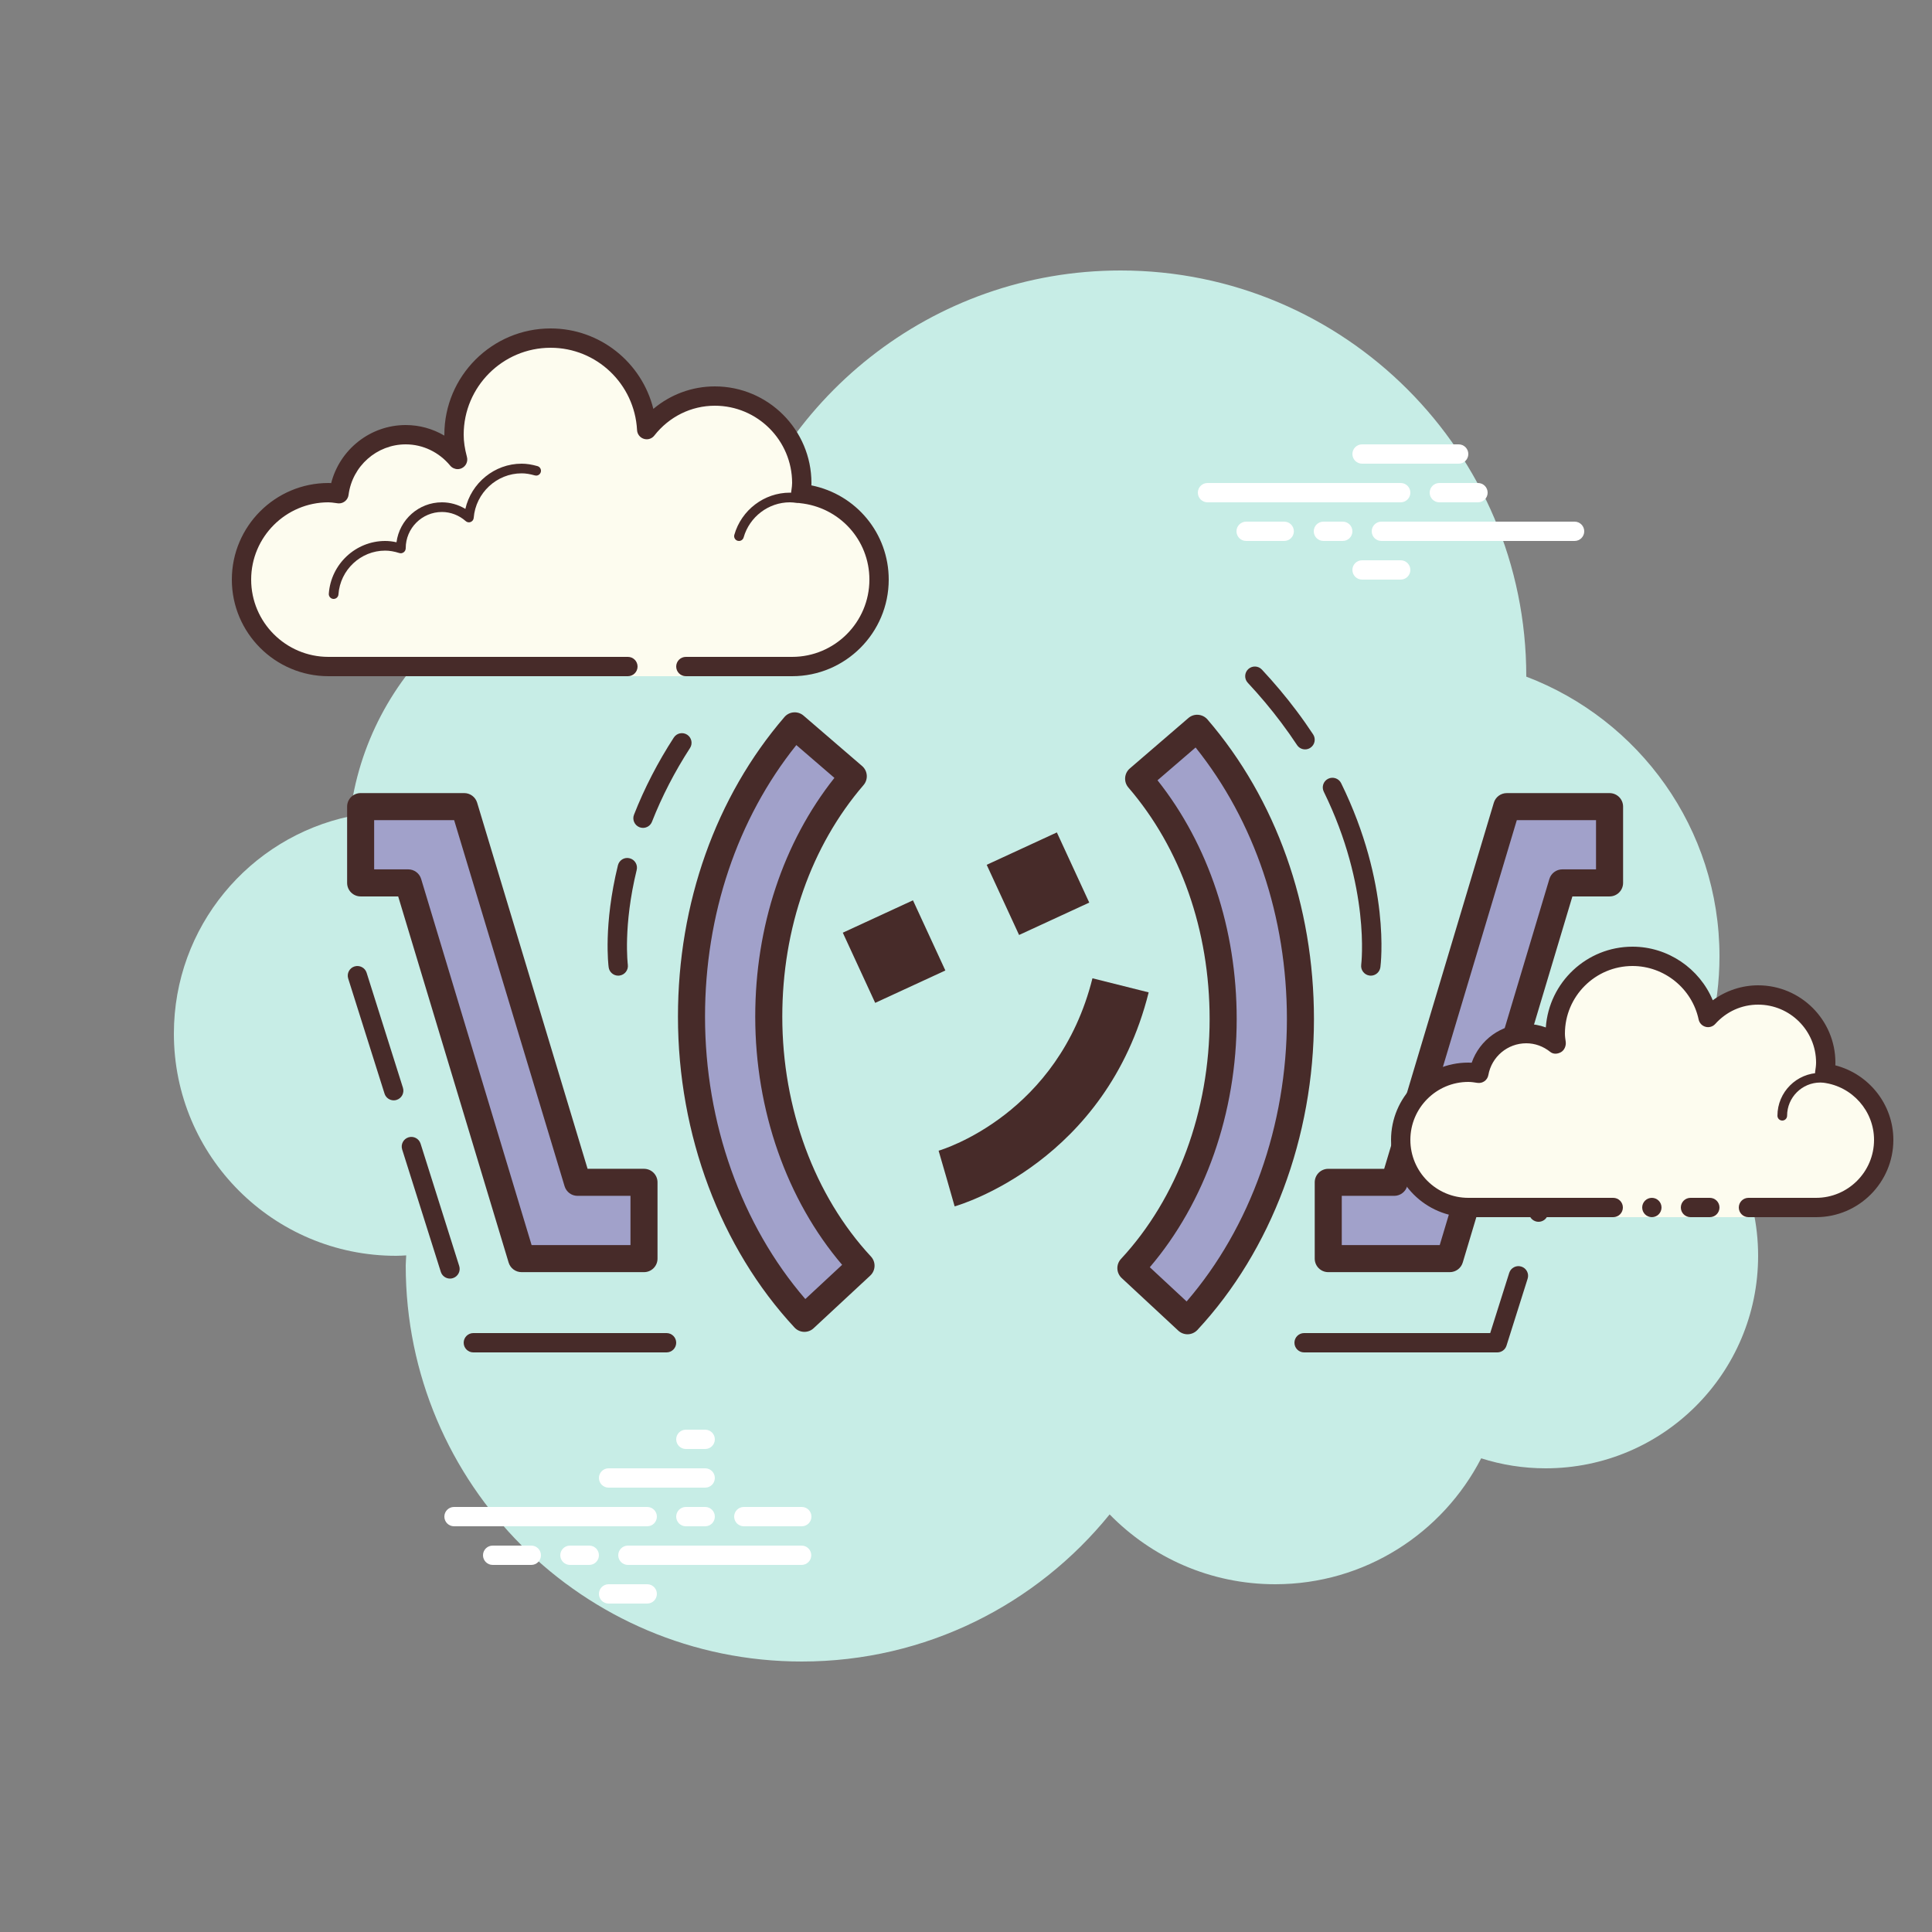<svg xmlns="http://www.w3.org/2000/svg"  viewBox="0 0 100 100" width="100px" height="100px"><rect x="0" y="0" width="100" height="100" fill="#808080" stroke="none"/><path fill="#c7ede6" d="M87.215,56.71C88.35,54.555,89,52.105,89,49.5c0-6.621-4.159-12.257-10.001-14.478 C78.999,35.015,79,35.008,79,35c0-11.598-9.402-21-21-21c-9.784,0-17.981,6.701-20.313,15.757C36.211,29.272,34.638,29,33,29 c-7.692,0-14.023,5.793-14.89,13.252C12.906,43.353,9,47.969,9,53.5C9,59.851,14.149,65,20.5,65c0.177,0,0.352-0.012,0.526-0.022 C21.022,65.153,21,65.324,21,65.5C21,76.822,30.178,86,41.5,86c6.437,0,12.175-2.972,15.934-7.614C59.612,80.611,62.64,82,66,82 c4.65,0,8.674-2.65,10.666-6.518C77.718,75.817,78.837,76,80,76c6.075,0,11-4.925,11-11C91,61.689,89.53,58.727,87.215,56.71z"/><path fill="#fdfcef" d="M32.5,34.5V35h3v-0.5c0,0,4.242,0,5.5,0c2.485,0,4.5-2.015,4.5-4.5 c0-2.333-1.782-4.229-4.055-4.455C41.467,25.364,41.5,25.187,41.5,25c0-2.485-2.015-4.5-4.5-4.5c-1.438,0-2.703,0.686-3.527,1.736 C33.333,19.6,31.171,17.5,28.5,17.5c-2.761,0-5,2.239-5,5c0,0.446,0.077,0.87,0.187,1.282C23.045,23.005,22.086,22.5,21,22.5 c-1.781,0-3.234,1.335-3.455,3.055C17.364,25.533,17.187,25.5,17,25.5c-2.485,0-4.5,2.015-4.5,4.5s2.015,4.5,4.5,4.5s9.5,0,9.5,0 H32.5z"/><path fill="#472b29" d="M28.5,17c-3.033,0-5.5,2.467-5.5,5.5c0,0.016,0,0.031,0,0.047C22.398,22.192,21.71,22,21,22 c-1.831,0-3.411,1.261-3.858,3.005C17.095,25.002,17.048,25,17,25c-2.757,0-5,2.243-5,5s2.243,5,5,5h15.5 c0.276,0,0.5-0.224,0.5-0.5S32.776,34,32.5,34H17c-2.206,0-4-1.794-4-4s1.794-4,4-4c0.117,0,0.23,0.017,0.343,0.032l0.141,0.019 c0.021,0.003,0.041,0.004,0.062,0.004c0.246,0,0.462-0.185,0.495-0.437C18.232,24.125,19.504,23,21,23 c0.885,0,1.723,0.401,2.301,1.1c0.098,0.118,0.241,0.182,0.386,0.182c0.078,0,0.156-0.018,0.228-0.056 c0.209-0.107,0.314-0.346,0.254-0.573C24.054,23.218,24,22.852,24,22.5c0-2.481,2.019-4.5,4.5-4.5 c2.381,0,4.347,1.872,4.474,4.263c0.011,0.208,0.15,0.387,0.349,0.45c0.05,0.016,0.101,0.024,0.152,0.024 c0.15,0,0.296-0.069,0.392-0.192C34.638,21.563,35.779,21,37,21c2.206,0,4,1.794,4,4c0,0.117-0.017,0.23-0.032,0.343l-0.019,0.141 c-0.016,0.134,0.022,0.268,0.106,0.373c0.084,0.105,0.207,0.172,0.34,0.185C43.451,26.247,45,27.949,45,30c0,2.206-1.794,4-4,4 h-5.5c-0.276,0-0.5,0.224-0.5,0.5s0.224,0.5,0.5,0.5H41c2.757,0,5-2.243,5-5c0-2.397-1.689-4.413-4.003-4.877 C41.999,25.082,42,25.041,42,25c0-2.757-2.243-5-5-5c-1.176,0-2.293,0.416-3.183,1.164C33.219,18.76,31.055,17,28.5,17L28.5,17z"/><path fill="#472b29" d="M27,24c-1.403,0-2.609,0.999-2.913,2.341C23.72,26.119,23.301,26,22.875,26 c-1.202,0-2.198,0.897-2.353,2.068C20.319,28.022,20.126,28,19.937,28c-1.529,0-2.811,1.2-2.918,2.732 C17.01,30.87,17.114,30.99,17.251,31c0.006,0,0.012,0,0.018,0c0.13,0,0.24-0.101,0.249-0.232c0.089-1.271,1.151-2.268,2.419-2.268 c0.229,0,0.47,0.042,0.738,0.127c0.022,0.007,0.045,0.01,0.067,0.01c0.055,0,0.11-0.02,0.156-0.054 C20.962,28.537,21,28.455,21,28.375c0-1.034,0.841-1.875,1.875-1.875c0.447,0,0.885,0.168,1.231,0.473 c0.047,0.041,0.106,0.063,0.165,0.063c0.032,0,0.063-0.006,0.093-0.019c0.088-0.035,0.148-0.117,0.155-0.212 C24.623,25.512,25.712,24.5,27,24.5c0.208,0,0.425,0.034,0.682,0.107c0.023,0.007,0.047,0.01,0.07,0.01 c0.109,0,0.207-0.073,0.239-0.182c0.038-0.133-0.039-0.271-0.172-0.309C27.517,24.04,27.256,24,27,24L27,24z"/><path fill="#472b29" d="M40.883,25.5c-1.326,0-2.508,0.897-2.874,2.182c-0.038,0.133,0.039,0.271,0.172,0.309 C38.205,27.997,38.228,28,38.25,28c0.109,0,0.209-0.072,0.24-0.182C38.795,26.748,39.779,26,40.883,26 c0.117,0,0.23,0.014,0.342,0.029c0.012,0.002,0.023,0.003,0.035,0.003c0.121,0,0.229-0.092,0.246-0.217 c0.019-0.137-0.077-0.263-0.214-0.281C41.158,25.516,41.022,25.5,40.883,25.5L40.883,25.5z"/><path fill="#fff" d="M33.5,79h-10c-0.276,0-0.5-0.224-0.5-0.5s0.224-0.5,0.5-0.5h10c0.276,0,0.5,0.224,0.5,0.5 S33.777,79,33.5,79z"/><path fill="#fff" d="M36.5,79h-1c-0.276,0-0.5-0.224-0.5-0.5s0.224-0.5,0.5-0.5h1c0.276,0,0.5,0.224,0.5,0.5 S36.777,79,36.5,79z"/><path fill="#fff" d="M41.491,81H32.5c-0.276,0-0.5-0.224-0.5-0.5s0.224-0.5,0.5-0.5h8.991c0.276,0,0.5,0.224,0.5,0.5 S41.767,81,41.491,81z"/><path fill="#fff" d="M30.5,81h-1c-0.276,0-0.5-0.224-0.5-0.5s0.224-0.5,0.5-0.5h1c0.276,0,0.5,0.224,0.5,0.5 S30.777,81,30.5,81z"/><path fill="#fff" d="M27.5,81h-2c-0.276,0-0.5-0.224-0.5-0.5s0.224-0.5,0.5-0.5h2c0.276,0,0.5,0.224,0.5,0.5 S27.777,81,27.5,81z"/><path fill="#fff" d="M33.5,83h-2c-0.276,0-0.5-0.224-0.5-0.5s0.224-0.5,0.5-0.5h2c0.276,0,0.5,0.224,0.5,0.5 S33.776,83,33.5,83z"/><path fill="#fff" d="M36.5,74c-0.177,0-0.823,0-1,0c-0.276,0-0.5,0.224-0.5,0.5c0,0.276,0.224,0.5,0.5,0.5 c0.177,0,0.823,0,1,0c0.276,0,0.5-0.224,0.5-0.5C37,74.224,36.776,74,36.5,74z"/><path fill="#fff" d="M36.5,76c-0.177,0-4.823,0-5,0c-0.276,0-0.5,0.224-0.5,0.5c0,0.276,0.224,0.5,0.5,0.5 c0.177,0,4.823,0,5,0c0.276,0,0.5-0.224,0.5-0.5C37,76.224,36.776,76,36.5,76z"/><path fill="#fff" d="M41.5,78c-0.177,0-2.823,0-3,0c-0.276,0-0.5,0.224-0.5,0.5c0,0.276,0.224,0.5,0.5,0.5 c0.177,0,2.823,0,3,0c0.276,0,0.5-0.224,0.5-0.5C42,78.224,41.776,78,41.5,78z"/><path fill="#fff" d="M72.5,26h-10c-0.276,0-0.5-0.224-0.5-0.5s0.224-0.5,0.5-0.5h10c0.276,0,0.5,0.224,0.5,0.5 S72.776,26,72.5,26z"/><path fill="#fff" d="M76.5,26h-2c-0.276,0-0.5-0.224-0.5-0.5s0.224-0.5,0.5-0.5h2c0.276,0,0.5,0.224,0.5,0.5 S76.776,26,76.5,26z"/><path fill="#fff" d="M81.5,28h-10c-0.276,0-0.5-0.224-0.5-0.5s0.224-0.5,0.5-0.5h10c0.276,0,0.5,0.224,0.5,0.5 S81.777,28,81.5,28z"/><path fill="#fff" d="M69.5,28h-1c-0.276,0-0.5-0.224-0.5-0.5s0.224-0.5,0.5-0.5h1c0.276,0,0.5,0.224,0.5,0.5 S69.776,28,69.5,28z"/><path fill="#fff" d="M66.47,28H64.5c-0.276,0-0.5-0.224-0.5-0.5s0.224-0.5,0.5-0.5h1.97c0.276,0,0.5,0.224,0.5,0.5 S66.746,28,66.47,28z"/><path fill="#fff" d="M75.5,24h-5c-0.276,0-0.5-0.224-0.5-0.5s0.224-0.5,0.5-0.5h5c0.276,0,0.5,0.224,0.5,0.5 S75.777,24,75.5,24z"/><path fill="#fff" d="M72.5,30h-2c-0.276,0-0.5-0.224-0.5-0.5s0.224-0.5,0.5-0.5h2c0.276,0,0.5,0.224,0.5,0.5 S72.776,30,72.5,30z"/><g><polygon fill="#a1a1ca" points="33.333,65.146 26.996,65.146 21.129,45.698 18.667,45.698 18.667,41.75 24.026,41.75 29.893,61.197 33.333,61.197"/><path fill="#472b29" d="M33.333,65.846h-6.337c-0.309,0-0.581-0.202-0.67-0.498l-5.716-18.949h-1.943 c-0.387,0-0.7-0.313-0.7-0.7V41.75c0-0.387,0.313-0.7,0.7-0.7h5.36c0.309,0,0.581,0.202,0.67,0.498l5.716,18.949h2.92 c0.387,0,0.7,0.313,0.7,0.7v3.948C34.034,65.532,33.72,65.846,33.333,65.846z M27.516,64.445h5.117v-2.548h-2.74 c-0.309,0-0.581-0.202-0.67-0.498L23.506,42.45h-4.14v2.548h1.763c0.309,0,0.581,0.202,0.67,0.498L27.516,64.445z"/></g><g><path fill="#a1a1ca" d="M41.637,68.236c-3.715-3.995-5.846-9.687-5.846-15.614c0-5.704,1.897-11.049,5.343-15.052 l3.031,2.609c-2.821,3.277-4.374,7.696-4.374,12.442c0,4.928,1.741,9.627,4.775,12.892L41.637,68.236z"/><path fill="#472b29" d="M41.637,68.937c-0.188,0-0.375-0.075-0.513-0.224c-3.834-4.123-6.033-9.988-6.033-16.091 c0-5.871,1.958-11.379,5.512-15.509c0.121-0.141,0.293-0.228,0.479-0.241c0.184-0.014,0.368,0.046,0.509,0.168l3.031,2.609 c0.293,0.252,0.326,0.694,0.074,0.987c-2.711,3.149-4.205,7.406-4.205,11.985c0,4.753,1.672,9.278,4.588,12.415 c0.126,0.136,0.194,0.316,0.187,0.502s-0.087,0.361-0.223,0.487l-2.93,2.723C41.979,68.874,41.808,68.937,41.637,68.937z M41.218,38.565c-3.053,3.812-4.726,8.773-4.726,14.057c0,5.499,1.884,10.783,5.191,14.616l1.905-1.771 c-2.865-3.36-4.497-7.999-4.497-12.845c0-4.659,1.451-9.019,4.098-12.359L41.218,38.565z"/></g><g><polygon fill="#a1a1ca" points="75.042,65.146 68.75,65.146 68.75,61.197 72.165,61.197 77.99,41.75 83.311,41.75 83.311,45.698 80.866,45.698"/><path fill="#472b29" d="M75.042,65.846H68.75c-0.387,0-0.7-0.313-0.7-0.7v-3.948c0-0.387,0.313-0.7,0.7-0.7h2.895 l5.675-18.948c0.088-0.296,0.361-0.499,0.67-0.499h5.321c0.387,0,0.7,0.313,0.7,0.7v3.948c0,0.387-0.313,0.7-0.7,0.7h-1.924 l-5.675,18.948C75.624,65.643,75.351,65.846,75.042,65.846z M69.45,64.445h5.07l5.675-18.948c0.088-0.296,0.361-0.499,0.67-0.499 h1.745V42.45h-4.1l-5.675,18.948c-0.088,0.296-0.361,0.499-0.67,0.499H69.45V64.445z"/></g><g><path fill="#a1a1ca" d="M61.465,68.361l-2.93-2.723c3.035-3.265,4.775-7.964,4.775-12.892c0-4.746-1.553-9.165-4.374-12.442 l3.031-2.609c3.445,4.003,5.343,9.348,5.343,15.052C67.311,58.675,65.18,64.366,61.465,68.361z"/><path fill="#472b29" d="M61.465,69.062c-0.171,0-0.342-0.063-0.477-0.188l-2.93-2.723c-0.136-0.126-0.216-0.302-0.223-0.487 s0.061-0.366,0.187-0.502c2.916-3.137,4.588-7.662,4.588-12.415c0-4.579-1.493-8.836-4.205-11.985 c-0.252-0.293-0.219-0.735,0.074-0.987l3.031-2.609c0.141-0.122,0.324-0.184,0.509-0.168c0.185,0.014,0.357,0.101,0.479,0.241 c3.554,4.13,5.512,9.638,5.512,15.509c0,6.103-2.199,11.968-6.033,16.091C61.839,68.986,61.652,69.062,61.465,69.062z M59.514,65.592l1.905,1.771c3.307-3.833,5.191-9.117,5.191-14.616c0-5.283-1.673-10.245-4.726-14.057l-1.971,1.697 c2.647,3.341,4.098,7.7,4.098,12.359C64.011,57.593,62.379,62.231,59.514,65.592z"/></g><g><path fill="#472b29" d="M49.412,62.442l-0.824-2.885L49,61l-0.418-1.44c0.253-0.074,6.209-1.907,7.963-8.924l2.91,0.729 C57.27,60.104,49.732,62.351,49.412,62.442z"/></g><g><rect width="4" height="4" x="44.276" y="47.257" fill="#472b29" transform="rotate(-24.776 46.27 49.253)"/></g><g><rect width="4" height="4" x="51.724" y="43.743" fill="#472b29" transform="rotate(-24.776 53.718 45.739)"/></g><g><path fill="#472b29" d="M34.5,70h-10c-0.276,0-0.5-0.224-0.5-0.5s0.224-0.5,0.5-0.5h10c0.276,0,0.5,0.224,0.5,0.5 S34.776,70,34.5,70z"/></g><g><path fill="#472b29" d="M23.293,66.18c-0.212,0-0.41-0.136-0.477-0.35l-2-6.334c-0.083-0.263,0.063-0.544,0.326-0.627 c0.263-0.083,0.544,0.063,0.627,0.326l2,6.334c0.083,0.263-0.063,0.544-0.326,0.627C23.394,66.172,23.343,66.18,23.293,66.18z"/></g><g><path fill="#472b29" d="M20.38,56.954c-0.212,0-0.41-0.136-0.477-0.35l-1.88-5.954c-0.083-0.263,0.063-0.544,0.326-0.627 c0.262-0.08,0.544,0.063,0.627,0.326l1.88,5.954c0.083,0.263-0.063,0.544-0.326,0.627C20.481,56.946,20.43,56.954,20.38,56.954z"/></g><g><path fill="#472b29" d="M77.5,70h-10c-0.276,0-0.5-0.224-0.5-0.5s0.224-0.5,0.5-0.5h9.633l0.984-3.116 c0.083-0.263,0.364-0.409,0.627-0.326c0.264,0.083,0.41,0.364,0.326,0.627l-1.094,3.466C77.911,69.858,77.718,70,77.5,70z"/></g><g><path fill="#472b29" d="M79.635,63.24c-0.05,0-0.101-0.008-0.15-0.023c-0.264-0.083-0.41-0.364-0.326-0.627l3.865-12.24 c0.083-0.264,0.366-0.406,0.627-0.326c0.264,0.083,0.41,0.364,0.326,0.627l-3.865,12.24C80.044,63.104,79.847,63.24,79.635,63.24z"/></g><g><path fill="#472b29" d="M33.282,42.851c-0.061,0-0.123-0.011-0.183-0.034c-0.257-0.102-0.384-0.392-0.283-0.648 c0.537-1.369,1.23-2.713,2.06-3.993c0.15-0.233,0.46-0.296,0.691-0.148c0.231,0.15,0.298,0.46,0.147,0.691 c-0.793,1.225-1.455,2.509-1.968,3.815C33.67,42.73,33.482,42.851,33.282,42.851z"/></g><g><path fill="#472b29" d="M31.999,50.5c-0.247,0-0.461-0.183-0.495-0.434c-0.012-0.088-0.278-2.185,0.479-5.276 c0.066-0.27,0.336-0.436,0.605-0.366c0.268,0.065,0.432,0.336,0.367,0.604c-0.709,2.894-0.462,4.887-0.459,4.906 c0.036,0.273-0.157,0.524-0.43,0.561C32.043,50.498,32.021,50.5,31.999,50.5z"/></g><g><path fill="#472b29" d="M67.551,38.788c-0.162,0-0.321-0.079-0.417-0.225c-0.255-0.386-0.529-0.776-0.824-1.168 c-0.525-0.7-1.105-1.391-1.725-2.055c-0.188-0.201-0.177-0.518,0.024-0.706c0.203-0.188,0.518-0.178,0.707,0.024 c0.643,0.689,1.247,1.407,1.793,2.136c0.307,0.408,0.592,0.814,0.858,1.218c0.152,0.23,0.089,0.54-0.141,0.692 C67.742,38.762,67.646,38.788,67.551,38.788z"/></g><g><path fill="#472b29" d="M70.952,50.5c-0.022,0-0.044-0.002-0.066-0.005c-0.273-0.036-0.466-0.287-0.43-0.561 c0.005-0.039,0.487-4.015-1.938-8.957c-0.122-0.248-0.02-0.548,0.229-0.67c0.248-0.12,0.547-0.018,0.669,0.229 c2.568,5.232,2.055,9.357,2.032,9.53C71.413,50.317,71.198,50.5,70.952,50.5z"/></g><g><path fill="#fdfcef" d="M90.5,62.5c0,0,1.567,0,3.5,0s3.5-1.567,3.5-3.5c0-1.781-1.335-3.234-3.055-3.455 C94.473,55.366,94.5,55.187,94.5,55c0-1.933-1.567-3.5-3.5-3.5c-1.032,0-1.95,0.455-2.59,1.165 c-0.384-1.808-1.987-3.165-3.91-3.165c-2.209,0-4,1.791-4,4c0,0.191,0.03,0.374,0.056,0.558C80.128,53.714,79.592,53.5,79,53.5 c-1.228,0-2.245,0.887-2.455,2.055C76.366,55.527,76.187,55.5,76,55.5c-1.933,0-3.5,1.567-3.5,3.5s1.567,3.5,3.5,3.5s7.5,0,7.5,0 V63h7V62.5z"/><path fill="#472b29" d="M92.25,58C92.112,58,92,57.888,92,57.75c0-1.223,0.995-2.218,2.218-2.218 c0.034,0.009,0.737-0.001,1.244,0.136c0.133,0.036,0.212,0.173,0.176,0.306c-0.036,0.134-0.173,0.213-0.306,0.176 c-0.444-0.12-1.1-0.12-1.113-0.118c-0.948,0-1.719,0.771-1.719,1.718C92.5,57.888,92.388,58,92.25,58z"/><circle cx="85.5" cy="62.5" r=".5" fill="#472b29"/><path fill="#472b29" d="M94,63h-3.5c-0.276,0-0.5-0.224-0.5-0.5s0.224-0.5,0.5-0.5H94c1.654,0,3-1.346,3-3 c0-1.496-1.125-2.768-2.618-2.959c-0.134-0.018-0.255-0.088-0.336-0.196s-0.115-0.244-0.094-0.377C93.975,55.314,94,55.16,94,55 c0-1.654-1.346-3-3-3c-0.85,0-1.638,0.355-2.219,1c-0.125,0.139-0.321,0.198-0.5,0.148c-0.182-0.049-0.321-0.195-0.36-0.379 C87.58,51.165,86.141,50,84.5,50c-1.93,0-3.5,1.57-3.5,3.5c0,0.143,0.021,0.28,0.041,0.418c0.029,0.203-0.063,0.438-0.242,0.54 c-0.179,0.102-0.396,0.118-0.556-0.01C79.878,54.155,79.449,54,79,54c-0.966,0-1.792,0.691-1.963,1.644 c-0.048,0.267-0.296,0.446-0.569,0.405C76.314,56.025,76.16,56,76,56c-1.654,0-3,1.346-3,3s1.346,3,3,3h7.5 c0.276,0,0.5,0.224,0.5,0.5S83.776,63,83.5,63H76c-2.206,0-4-1.794-4-4s1.794-4,4-4c0.059,0,0.116,0.002,0.174,0.006 C76.588,53.82,77.711,53,79,53c0.349,0,0.689,0.061,1.011,0.18C80.176,50.847,82.126,49,84.5,49c1.831,0,3.466,1.127,4.153,2.774 C89.333,51.276,90.155,51,91,51c2.206,0,4,1.794,4,4c0,0.048-0.001,0.095-0.004,0.142C96.739,55.59,98,57.169,98,59 C98,61.206,96.206,63,94,63z"/><path fill="#472b29" d="M88.5,62c-0.159,0-0.841,0-1,0c-0.276,0-0.5,0.224-0.5,0.5c0,0.276,0.224,0.5,0.5,0.5 c0.159,0,0.841,0,1,0c0.276,0,0.5-0.224,0.5-0.5C89,62.224,88.776,62,88.5,62z"/></g></svg>